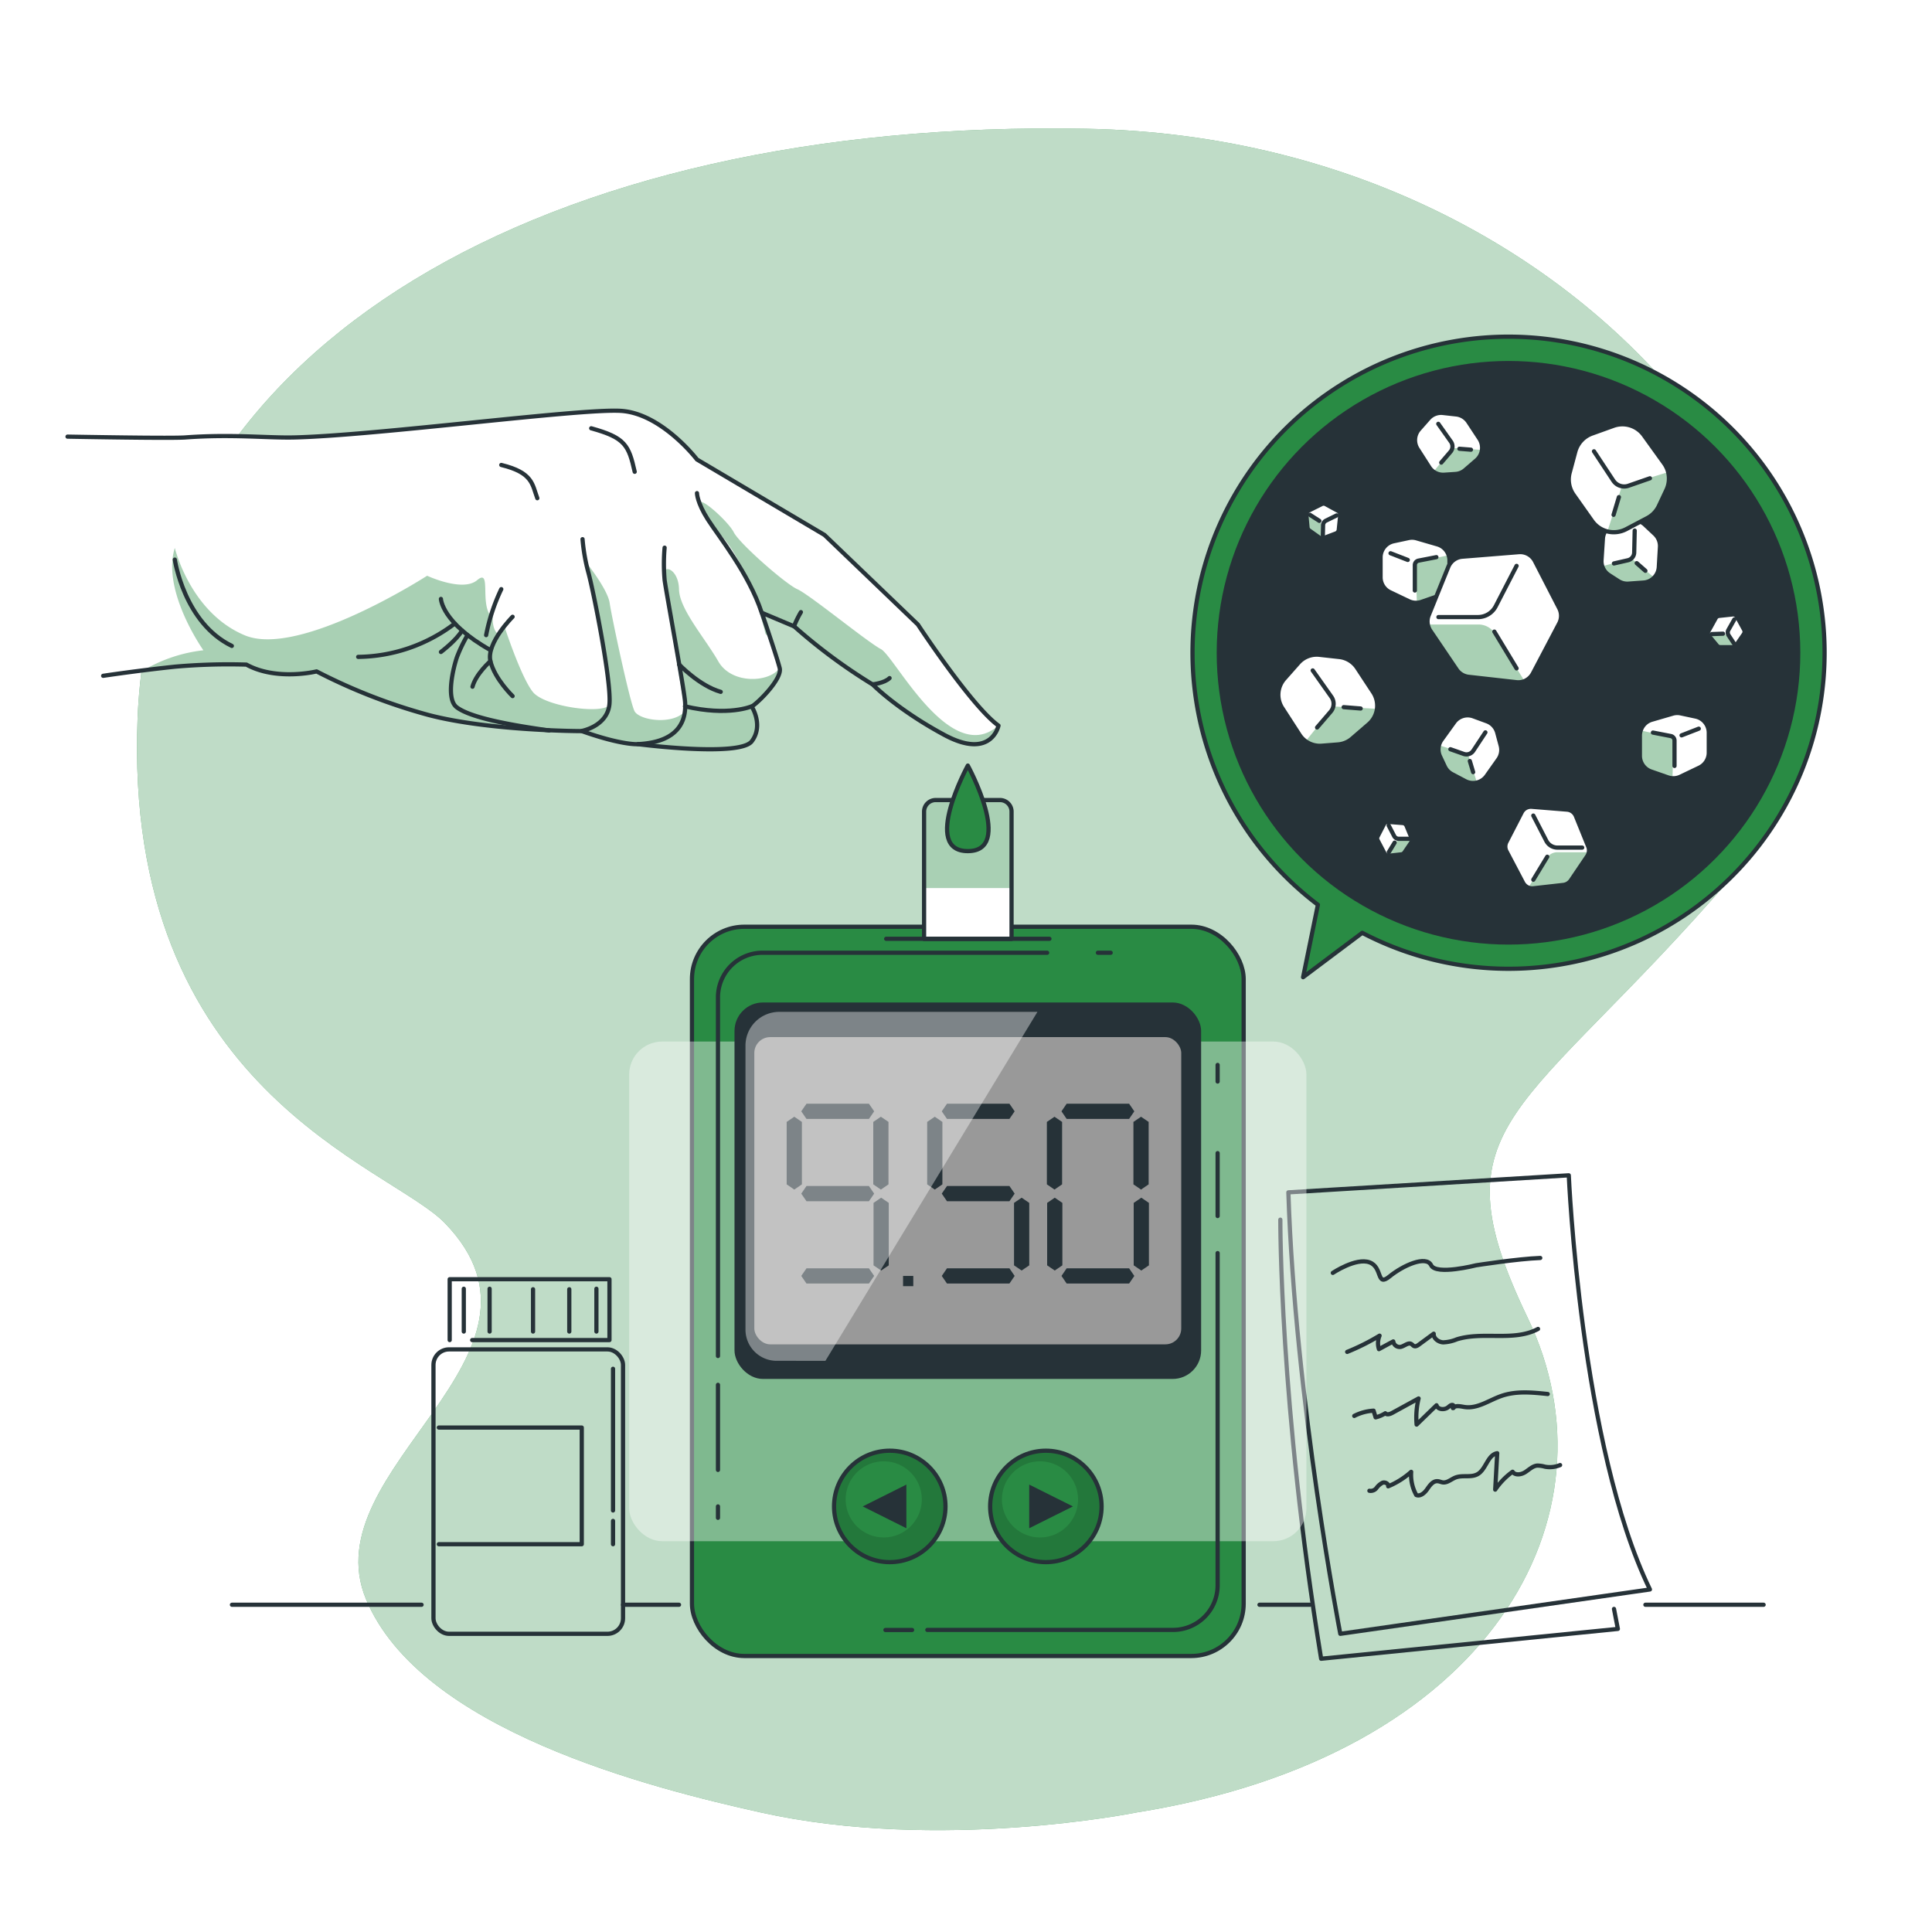 <svg class="animated" id="freepik_stories-diabetes" xmlns="http://www.w3.org/2000/svg" xmlns:xlink="http://www.w3.org/1999/xlink" viewBox="0 0 500 500" version="1.1" xmlns:svgjs="http://svgjs.com/svgjs"><style>svg#freepik_stories-diabetes:not(.animated) .animable {opacity: 0;}svg#freepik_stories-diabetes.animated #freepik--background-simple--inject-113 {animation: 6s Infinite  linear spin;animation-delay: 0s;}svg#freepik_stories-diabetes.animated #freepik--Bubble--inject-113 {animation: 6s Infinite  linear heartbeat;animation-delay: 0s;}svg#freepik_stories-diabetes.animated #freepik--Device--inject-113 {animation: 1.5s Infinite  linear floating;animation-delay: 0s;}svg#freepik_stories-diabetes.animated #freepik--Blood--inject-113 {animation: 1.5s Infinite  linear floating;animation-delay: 0s;}svg#freepik_stories-diabetes.animated #freepik--Hand--inject-113 {animation: 1.5s Infinite  linear floating;animation-delay: 0s;}         @keyframes spin {             from {                 transform: rotate(0);               }               to {                 transform: rotate(360deg);               }         }                 @keyframes heartbeat {                0% {                    transform: scale(1);                }                10% {                    transform: scale(1.1);                }                30% {                    transform: scale(1);                }                40% {                    transform: scale(1);                }                50% {                    transform: scale(1.1);                }                60% {                    transform: scale(1);                }                100% {                    transform: scale(1);                }            }                    @keyframes floating {                0% {                    opacity: 1;                    transform: translateY(0px);                }                50% {                    transform: translateY(-10px);                }                100% {                    opacity: 1;                    transform: translateY(0px);                }            }        </style><g id="freepik--background-simple--inject-113" class="animable" style="transform-origin: 250.468px 253.441px;"><path d="M294.16,469.06s-50.94,10.32-97.3,0c-28.33-6.31-88.06-21.28-102.15-55.22s53.76-62.89,20.42-97.31c-14.38-14.85-83.4-34.44-79.52-130.77S140.62,30.7,281.16,33.32,502.81,163.73,448.45,226.66,370.7,289.78,395.34,341,385.77,454.39,294.16,469.06Z" style="fill: #298B44; transform-origin: 250.468px 253.441px;" id="el8bnkc4o2k1d" class="animable"></path><g id="el26tk5w406mf"><path d="M294.16,469.06s-50.94,10.32-97.3,0c-28.33-6.31-88.06-21.28-102.15-55.22s53.76-62.89,20.42-97.31c-14.38-14.85-83.4-34.44-79.52-130.77S140.62,30.7,281.16,33.32,502.81,163.73,448.45,226.66,370.7,289.78,395.34,341,385.77,454.39,294.16,469.06Z" style="fill: rgb(255, 255, 255); opacity: 0.7; transform-origin: 250.468px 253.441px;" class="animable" id="elctoak3n0dk"></path></g></g><g id="freepik--Graphics--inject-113" class="animable" style="transform-origin: 258.225px 366.725px;"><path d="M333.43,308.58,406,304.17s3,70.09,21,107.18l-80.13,11.48S335.15,362.56,333.43,308.58Z" style="fill: none; stroke: rgb(38, 50, 56); stroke-linecap: round; stroke-linejoin: round; stroke-width: 1.09px; transform-origin: 380.215px 363.5px;" id="el870ondiqklp" class="animable"></path><path d="M331.35,315.65s-.22,47.58,10.56,113.63l76.79-7.72-1-5.17" style="fill: none; stroke: rgb(38, 50, 56); stroke-linecap: round; stroke-linejoin: round; stroke-width: 1.09px; transform-origin: 375.025px 372.465px;" id="elwl85aw5ylqk" class="animable"></path><path d="M344.93,329.42s6-4,9.49-2.73,1.73,6.48,5.18,3.66,9.49-5.56,10.78-2.9,11.65,0,11.65,0,10.75-1.68,16.59-1.89" style="fill: none; stroke: rgb(38, 50, 56); stroke-linecap: round; stroke-linejoin: round; stroke-width: 1.09px; transform-origin: 371.775px 328.368px;" id="eljldij9c9juh" class="animable"></path><path d="M348.65,349.87a58.05,58.05,0,0,0,8.38-4.2,5,5,0,0,0-.16,3.49c1.23-.67,2.46-1.34,3.7-2a1.68,1.68,0,0,0,1.89,1.42c1-.19,2-1.26,2.81-.74.25.15.42.41.68.52.43.18.9-.11,1.27-.39l3.82-2.81c-.08,1.22,1.21,2.16,2.43,2.24a10.15,10.15,0,0,0,3.57-.79c6.82-2.11,14.75.67,21-2.68" style="fill: none; stroke: rgb(38, 50, 56); stroke-linecap: round; stroke-linejoin: round; stroke-width: 1.09px; transform-origin: 373.345px 346.9px;" id="elc1mh332z30m" class="animable"></path><path d="M350.48,366.44a12.5,12.5,0,0,1,5-1.36c.17.57.35,1.15.53,1.73a8.23,8.23,0,0,0,2.5-1.06c.45.5,1.27.2,1.85-.12l6.77-3.71a20.77,20.77,0,0,0-.51,6.76l5.15-5c.33,1.16,2.07,1.27,3,.52.34-.27.69-.64,1.12-.6s.53.88.1.81c.72-.81,2-.43,3.08-.27,3.33.49,6.35-1.8,9.54-2.89,3.79-1.31,7.94-.9,11.94-.48" style="fill: none; stroke: rgb(38, 50, 56); stroke-linecap: round; stroke-linejoin: round; stroke-width: 1.09px; transform-origin: 375.515px 364.521px;" id="elk59be861byk" class="animable"></path><path d="M354.4,385.81a1.87,1.87,0,0,0,1.84-.73,4.4,4.4,0,0,1,1.57-1.35c.66-.23,1.59.25,1.45.93a21,21,0,0,0,5.95-3.75,10.76,10.76,0,0,0,1.32,6c1.08.44,2.17-.57,2.83-1.52s1.46-2.11,2.62-2.06c.49,0,.95.26,1.45.32,1.18.12,2.17-.86,3.28-1.28,1.81-.69,4,.1,5.69-.86,2.22-1.25,2.57-5,5.08-5.42-.17,3.14-.35,6.28-.52,9.42a18.47,18.47,0,0,1,4.5-4.62c.66,1,2.23.76,3.25.11s1.93-1.6,3.12-1.71a7.63,7.63,0,0,1,2,.29,6.84,6.84,0,0,0,3.92-.42" style="fill: none; stroke: rgb(38, 50, 56); stroke-linecap: round; stroke-linejoin: round; stroke-width: 1.09px; transform-origin: 379.075px 381.553px;" id="el3be9vvyv3y7" class="animable"></path><rect x="112.18" y="349.22" width="49.06" height="73.61" rx="4.03" style="fill: none; stroke: rgb(38, 50, 56); stroke-linecap: round; stroke-linejoin: round; stroke-width: 1.09px; transform-origin: 136.71px 386.025px;" id="elbc60dw2gmlh" class="animable"></rect><polyline points="116.38 346.81 116.38 331.06 157.73 331.06 157.73 346.81 122.2 346.81" style="fill: none; stroke: rgb(38, 50, 56); stroke-linecap: round; stroke-linejoin: round; stroke-width: 1.09px; transform-origin: 137.055px 338.935px;" id="el695ulyw77xt" class="animable"></polyline><line x1="154.35" y1="333.53" x2="154.35" y2="344.6" style="fill: none; stroke: rgb(38, 50, 56); stroke-linecap: round; stroke-linejoin: round; stroke-width: 1.09px; transform-origin: 154.35px 339.065px;" id="el9xq9h2uaqb7" class="animable"></line><line x1="120.03" y1="333.53" x2="120.03" y2="344.6" style="fill: none; stroke: rgb(38, 50, 56); stroke-linecap: round; stroke-linejoin: round; stroke-width: 1.09px; transform-origin: 120.03px 339.065px;" id="el5rooo4jti6m" class="animable"></line><line x1="126.71" y1="333.53" x2="126.71" y2="344.6" style="fill: none; stroke: rgb(38, 50, 56); stroke-linecap: round; stroke-linejoin: round; stroke-width: 1.09px; transform-origin: 126.71px 339.065px;" id="elhg3sxo5hju" class="animable"></line><line x1="147.33" y1="333.66" x2="147.33" y2="344.6" style="fill: none; stroke: rgb(38, 50, 56); stroke-linecap: round; stroke-linejoin: round; stroke-width: 1.09px; transform-origin: 147.33px 339.13px;" id="el2pctk9qdia" class="animable"></line><line x1="137.95" y1="333.66" x2="137.95" y2="344.6" style="fill: none; stroke: rgb(38, 50, 56); stroke-linecap: round; stroke-linejoin: round; stroke-width: 1.09px; transform-origin: 137.95px 339.13px;" id="el2m11qr9dyq4" class="animable"></line><polyline points="113.57 369.45 150.56 369.45 150.56 399.64 113.57 399.64" style="fill: none; stroke: rgb(38, 50, 56); stroke-linecap: round; stroke-linejoin: round; stroke-width: 1.09px; transform-origin: 132.065px 384.545px;" id="ellztscyf9hpf" class="animable"></polyline><line x1="158.65" y1="354.24" x2="158.65" y2="390.91" style="fill: none; stroke: rgb(38, 50, 56); stroke-linecap: round; stroke-linejoin: round; stroke-width: 1.09px; transform-origin: 158.65px 372.575px;" id="elh928tcpyrm" class="animable"></line><line x1="158.65" y1="393.61" x2="158.65" y2="399.64" style="fill: none; stroke: rgb(38, 50, 56); stroke-linecap: round; stroke-linejoin: round; stroke-width: 1.09px; transform-origin: 158.65px 396.625px;" id="elmvajhf5evyi" class="animable"></line><line x1="60.03" y1="415.31" x2="109.1" y2="415.31" style="fill: none; stroke: rgb(38, 50, 56); stroke-linecap: round; stroke-linejoin: round; stroke-width: 1.09px; transform-origin: 84.565px 415.31px;" id="ellynerovjtmd" class="animable"></line><line x1="161.24" y1="415.31" x2="175.73" y2="415.31" style="fill: none; stroke: rgb(38, 50, 56); stroke-linecap: round; stroke-linejoin: round; stroke-width: 1.09px; transform-origin: 168.485px 415.31px;" id="elqjxzfkb06im" class="animable"></line><line x1="325.95" y1="415.31" x2="339.01" y2="415.31" style="fill: none; stroke: rgb(38, 50, 56); stroke-linecap: round; stroke-linejoin: round; stroke-width: 1.09px; transform-origin: 332.48px 415.31px;" id="elohbirfsfsph" class="animable"></line><line x1="425.83" y1="415.31" x2="456.42" y2="415.31" style="fill: none; stroke: rgb(38, 50, 56); stroke-linecap: round; stroke-linejoin: round; stroke-width: 1.09px; transform-origin: 441.125px 415.31px;" id="eljwwy9cy8lsd" class="animable"></line></g><g id="freepik--Bubble--inject-113" class="animable" style="transform-origin: 390.4px 168.94px;"><path d="M459.5,212.7a81.79,81.79,0,1,0-118.43,21.45l-3.83,18.75,15.31-11.48A81.76,81.76,0,0,0,459.5,212.7Z" style="fill: #298B44; stroke: rgb(38, 50, 56); stroke-linecap: round; stroke-linejoin: round; stroke-width: 1.09px; transform-origin: 390.413px 170.015px;" id="el9efyzlemy9" class="animable"></path><g id="elji34wy8m35"><circle cx="390.4" cy="168.94" r="75.52" style="fill: rgb(38, 50, 56); transform-origin: 390.4px 168.94px; transform: rotate(-45deg);" class="animable" id="elx07rlow319"></circle></g><path d="M389.92,220.39l4.25,8.09a2.8,2.8,0,0,0,1.36,1.23,2.67,2.67,0,0,0,1.32.18l7.74-.87a2.76,2.76,0,0,0,1.93-1.16l4.26-6.3a2.63,2.63,0,0,0,.4-1A2.57,2.57,0,0,0,411,219l-3.16-7.8a2.68,2.68,0,0,0-2.27-1.67l-9.16-.74a2.67,2.67,0,0,0-2.6,1.45l-3.94,7.64A2.66,2.66,0,0,0,389.92,220.39Z" style="fill: rgb(255, 255, 255); transform-origin: 400.404px 219.345px;" id="el0jwk959pr9sj" class="animable"></path><g style="clip-path: url(&quot;#freepik--clip-path--inject-113&quot;); transform-origin: 403.355px 225.234px;" id="el6yrgowama2b" class="animable"><g id="elpkgwzdyu93b"><path d="M395.53,229.71a2.67,2.67,0,0,0,1.32.18l7.74-.87a2.76,2.76,0,0,0,1.93-1.16l4.26-6.3a2.63,2.63,0,0,0,.4-1H403a3.12,3.12,0,0,0-2.66,1.48Z" style="fill: #298B44; opacity: 0.4; transform-origin: 403.355px 225.234px;" class="animable" id="eley2vaqceptv"></path></g></g><path d="M389.92,220.39l4.25,8.09a2.8,2.8,0,0,0,1.36,1.23,2.67,2.67,0,0,0,1.32.18l7.74-.87a2.76,2.76,0,0,0,1.93-1.16l4.26-6.3a2.63,2.63,0,0,0,.4-1A2.57,2.57,0,0,0,411,219l-3.16-7.8a2.68,2.68,0,0,0-2.27-1.67l-9.16-.74a2.67,2.67,0,0,0-2.6,1.45l-3.94,7.64A2.66,2.66,0,0,0,389.92,220.39Z" style="fill: none; stroke: rgb(38, 50, 56); stroke-linecap: round; stroke-linejoin: round; stroke-width: 1.09px; transform-origin: 400.404px 219.345px;" id="eluh8fxj4ipr" class="animable"></path><path d="M409.47,219.36h-6.39a3.24,3.24,0,0,1-2.89-1.75l-3.37-6.54" style="fill: none; stroke: rgb(38, 50, 56); stroke-linecap: round; stroke-linejoin: round; stroke-width: 1.09px; transform-origin: 403.145px 215.215px;" id="eljehps8im09o" class="animable"></path><line x1="400.43" y1="221.72" x2="396.82" y2="227.67" style="fill: none; stroke: rgb(38, 50, 56); stroke-linecap: round; stroke-linejoin: round; stroke-width: 1.09px; transform-origin: 398.625px 224.695px;" id="elr9ai3f1k3uj" class="animable"></line><path d="M444,160l-1.84,3.33a1.1,1.1,0,0,0-.12.75,1.16,1.16,0,0,0,.24.5l2.07,2.5a1.16,1.16,0,0,0,.85.41l3.16,0a1,1,0,0,0,.44-.09,1.07,1.07,0,0,0,.5-.39l2-2.89a1.12,1.12,0,0,0,.06-1.17l-1.84-3.36a1.11,1.11,0,0,0-1.09-.58l-3.56.38A1.13,1.13,0,0,0,444,160Z" style="fill: rgb(255, 255, 255); transform-origin: 446.758px 163.247px;" id="el6i7y8wi6ao" class="animable"></path><g style="clip-path: url(&quot;#freepik--clip-path-2--inject-113&quot;); transform-origin: 445.38px 165.765px;" id="elo4pgo0syko" class="animable"><g id="eltvrd4s90ei"><path d="M442,164.12a1.16,1.16,0,0,0,.24.5l2.07,2.5a1.16,1.16,0,0,0,.85.41l3.16,0a1,1,0,0,0,.44-.09l-1.87-2.86a1.32,1.32,0,0,0-1.12-.58Z" style="fill: #298B44; opacity: 0.4; transform-origin: 445.38px 165.765px;" class="animable" id="elnyq93xettc"></path></g></g><path d="M444,160l-1.84,3.33a1.1,1.1,0,0,0-.12.75,1.16,1.16,0,0,0,.24.5l2.07,2.5a1.16,1.16,0,0,0,.85.41l3.16,0a1,1,0,0,0,.44-.09,1.07,1.07,0,0,0,.5-.39l2-2.89a1.12,1.12,0,0,0,.06-1.17l-1.84-3.36a1.11,1.11,0,0,0-1.09-.58l-3.56.38A1.13,1.13,0,0,0,444,160Z" style="fill: none; stroke: rgb(38, 50, 56); stroke-linecap: round; stroke-linejoin: round; stroke-width: 1.09px; transform-origin: 446.758px 163.247px;" id="elk366gvunh9" class="animable"></path><path d="M448.8,166.61l-1.46-2.22a1.35,1.35,0,0,1,0-1.41l1.51-2.67" style="fill: none; stroke: rgb(38, 50, 56); stroke-linecap: round; stroke-linejoin: round; stroke-width: 1.09px; transform-origin: 447.996px 163.46px;" id="el51acorp1pul" class="animable"></path><line x1="445.91" y1="164" x2="443.01" y2="164.1" style="fill: none; stroke: rgb(38, 50, 56); stroke-linecap: round; stroke-linejoin: round; stroke-width: 1.09px; transform-origin: 444.46px 164.05px;" id="el4t7aabi8vnc" class="animable"></line><path d="M356.55,217.51l1.77,3.37a1.15,1.15,0,0,0,.57.52,1.27,1.27,0,0,0,.55.07l3.22-.36a1.12,1.12,0,0,0,.8-.49l1.78-2.62a1.28,1.28,0,0,0,.17-.42,1.14,1.14,0,0,0-.06-.63L364,213.7a1.13,1.13,0,0,0-.94-.7l-3.82-.3a1.1,1.1,0,0,0-1.08.6l-1.64,3.18A1.1,1.1,0,0,0,356.55,217.51Z" style="fill: rgb(255, 255, 255); transform-origin: 360.918px 217.086px;" id="el1gvbov979rh" class="animable"></path><g style="clip-path: url(&quot;#freepik--clip-path-3--inject-113&quot;); transform-origin: 362.15px 219.528px;" id="elzdwta0g7urf" class="animable"><g id="el2fdspf0pod7"><path d="M358.89,221.4a1.27,1.27,0,0,0,.55.07l3.22-.36a1.12,1.12,0,0,0,.8-.49l1.78-2.62a1.28,1.28,0,0,0,.17-.42H362a1.32,1.32,0,0,0-1.11.62Z" style="fill: #298B44; opacity: 0.4; transform-origin: 362.15px 219.528px;" class="animable" id="ele0rp5w0kb8n"></path></g></g><path d="M356.55,217.51l1.77,3.37a1.15,1.15,0,0,0,.57.52,1.27,1.27,0,0,0,.55.07l3.22-.36a1.12,1.12,0,0,0,.8-.49l1.78-2.62a1.28,1.28,0,0,0,.17-.42,1.14,1.14,0,0,0-.06-.63L364,213.7a1.13,1.13,0,0,0-.94-.7l-3.82-.3a1.1,1.1,0,0,0-1.08.6l-1.64,3.18A1.1,1.1,0,0,0,356.55,217.51Z" style="fill: none; stroke: rgb(38, 50, 56); stroke-linecap: round; stroke-linejoin: round; stroke-width: 1.09px; transform-origin: 360.918px 217.086px;" id="elnkla2j1tgd" class="animable"></path><path d="M364.69,217.08H362a1.34,1.34,0,0,1-1.2-.73l-1.41-2.72" style="fill: none; stroke: rgb(38, 50, 56); stroke-linecap: round; stroke-linejoin: round; stroke-width: 1.09px; transform-origin: 362.04px 215.355px;" id="el8xntaekidy" class="animable"></path><line x1="360.93" y1="218.07" x2="359.42" y2="220.55" style="fill: none; stroke: rgb(38, 50, 56); stroke-linecap: round; stroke-linejoin: round; stroke-width: 1.09px; transform-origin: 360.175px 219.31px;" id="elg38cgnt6ejh" class="animable"></line><path d="M342.1,130.43l-3.4,1.7a1.15,1.15,0,0,0-.53.56,1.21,1.21,0,0,0-.09.54l.3,3.24a1.14,1.14,0,0,0,.46.81l2.58,1.83a1.12,1.12,0,0,0,.42.18,1.06,1.06,0,0,0,.63,0l3.28-1.24a1.13,1.13,0,0,0,.72-.93l.39-3.81a1.11,1.11,0,0,0-.58-1.1l-3.14-1.71A1.15,1.15,0,0,0,342.1,130.43Z" style="fill: rgb(255, 255, 255); transform-origin: 342.472px 134.838px;" id="el0wr0bx18vs7" class="animable"></path><g style="clip-path: url(&quot;#freepik--clip-path-4--inject-113&quot;); transform-origin: 339.994px 135.99px;" id="el1fgw4rx6kx4" class="animable"><g id="elpihk4h5nlj"><path d="M338.17,132.69a1.21,1.21,0,0,0-.09.54l.3,3.24a1.14,1.14,0,0,0,.46.81l2.58,1.83a1.12,1.12,0,0,0,.42.18l.07-3.42a1.3,1.3,0,0,0-.59-1.12Z" style="fill: #298B44; opacity: 0.4; transform-origin: 339.994px 135.99px;" class="animable" id="els8i2umv3xfe"></path></g></g><path d="M342.1,130.43l-3.4,1.7a1.15,1.15,0,0,0-.53.56,1.21,1.21,0,0,0-.09.54l.3,3.24a1.14,1.14,0,0,0,.46.81l2.58,1.83a1.12,1.12,0,0,0,.42.18,1.06,1.06,0,0,0,.63,0l3.28-1.24a1.13,1.13,0,0,0,.72-.93l.39-3.81a1.11,1.11,0,0,0-.58-1.1l-3.14-1.71A1.15,1.15,0,0,0,342.1,130.43Z" style="fill: none; stroke: rgb(38, 50, 56); stroke-linecap: round; stroke-linejoin: round; stroke-width: 1.09px; transform-origin: 342.472px 134.838px;" id="el2ghx3g61pqf" class="animable"></path><path d="M342.35,138.58l.06-2.66a1.34,1.34,0,0,1,.76-1.18l2.75-1.35" style="fill: none; stroke: rgb(38, 50, 56); stroke-linecap: round; stroke-linejoin: round; stroke-width: 1.09px; transform-origin: 344.135px 135.985px;" id="elylbjzglohyn" class="animable"></path><line x1="341.45" y1="134.8" x2="339.01" y2="133.24" style="fill: none; stroke: rgb(38, 50, 56); stroke-linecap: round; stroke-linejoin: round; stroke-width: 1.09px; transform-origin: 340.23px 134.02px;" id="elq75237qpc7q" class="animable"></line><path d="M442.23,189.63v5.16a4.28,4.28,0,0,1-2.44,3.87L434.9,201a4.25,4.25,0,0,1-2.07.41,4.4,4.4,0,0,1-1.18-.23l-4.36-1.52a4.29,4.29,0,0,1-2.89-4.05v-5.24a4.15,4.15,0,0,1,.22-1.32,4.22,4.22,0,0,1,2.88-2.79l5.36-1.56a4.2,4.2,0,0,1,2.08-.09l3.89.83A4.29,4.29,0,0,1,442.23,189.63Z" style="fill: rgb(255, 255, 255); transform-origin: 433.315px 192.968px;" id="elaa0o9sm3qx9" class="animable"></path><g style="clip-path: url(&quot;#freepik--clip-path-5--inject-113&quot;); transform-origin: 428.73px 195.22px;" id="elubiax1647z" class="animable"><g id="el2vp73882uei"><path d="M433.06,190.91s-.07,6-.23,10.49a4.4,4.4,0,0,1-1.18-.23l-4.36-1.52a4.29,4.29,0,0,1-2.89-4.05v-5.24a4.15,4.15,0,0,1,.22-1.32Z" style="fill: #298B44; opacity: 0.4; transform-origin: 428.73px 195.22px;" class="animable" id="el9kji7ovsuil"></path></g></g><path d="M442.23,189.63v5.16a4.28,4.28,0,0,1-2.44,3.87L434.9,201a4.25,4.25,0,0,1-2.07.41,4.4,4.4,0,0,1-1.18-.23l-4.36-1.52a4.29,4.29,0,0,1-2.89-4.05v-5.24a4.15,4.15,0,0,1,.22-1.32,4.22,4.22,0,0,1,2.88-2.79l5.36-1.56a4.2,4.2,0,0,1,2.08-.09l3.89.83A4.29,4.29,0,0,1,442.23,189.63Z" style="fill: none; stroke: rgb(38, 50, 56); stroke-linecap: round; stroke-linejoin: round; stroke-width: 1.09px; transform-origin: 433.315px 192.968px;" id="el7ooi81x20sv" class="animable"></path><path d="M427.78,189.59l4.58.89a1.19,1.19,0,0,1,1,1.17v6.57" style="fill: none; stroke: rgb(38, 50, 56); stroke-linecap: round; stroke-linejoin: round; stroke-width: 1.09px; transform-origin: 430.57px 193.905px;" id="elc3jxyay4gol" class="animable"></path><line x1="439.64" y1="188.58" x2="435.19" y2="190.31" style="fill: none; stroke: rgb(38, 50, 56); stroke-linecap: round; stroke-linejoin: round; stroke-width: 1.09px; transform-origin: 437.415px 189.445px;" id="el4j4mp7gu7wj" class="animable"></line><path d="M357.29,144.23v5.16a4.26,4.26,0,0,0,2.44,3.87l4.88,2.33a4.31,4.31,0,0,0,2.08.41,4,4,0,0,0,1.17-.23l4.37-1.52a4.29,4.29,0,0,0,2.89-4.05V145a4.15,4.15,0,0,0-.22-1.32,4.26,4.26,0,0,0-2.88-2.79l-5.37-1.56a4.19,4.19,0,0,0-2.08-.09l-3.88.83A4.28,4.28,0,0,0,357.29,144.23Z" style="fill: rgb(255, 255, 255); transform-origin: 366.205px 147.578px;" id="elo4akkz6kq6d" class="animable"></path><g style="clip-path: url(&quot;#freepik--clip-path-6--inject-113&quot;); transform-origin: 370.79px 149.84px;" id="elametby6si06" class="animable"><g id="elc071al1o9i6"><path d="M366.46,145.51s.06,6,.23,10.49a4,4,0,0,0,1.17-.23l4.37-1.52a4.29,4.29,0,0,0,2.89-4.05V145a4.15,4.15,0,0,0-.22-1.32Z" style="fill: #298B44; opacity: 0.4; transform-origin: 370.79px 149.84px;" class="animable" id="elsbzoek2c7aj"></path></g></g><path d="M357.29,144.23v5.16a4.26,4.26,0,0,0,2.44,3.87l4.88,2.33a4.31,4.31,0,0,0,2.08.41,4,4,0,0,0,1.17-.23l4.37-1.52a4.29,4.29,0,0,0,2.89-4.05V145a4.15,4.15,0,0,0-.22-1.32,4.26,4.26,0,0,0-2.88-2.79l-5.37-1.56a4.19,4.19,0,0,0-2.08-.09l-3.88.83A4.28,4.28,0,0,0,357.29,144.23Z" style="fill: none; stroke: rgb(38, 50, 56); stroke-linecap: round; stroke-linejoin: round; stroke-width: 1.09px; transform-origin: 366.205px 147.578px;" id="el8kizer50a75" class="animable"></path><path d="M371.73,144.19l-4.57.89a1.19,1.19,0,0,0-1,1.17v6.57" style="fill: none; stroke: rgb(38, 50, 56); stroke-linecap: round; stroke-linejoin: round; stroke-width: 1.09px; transform-origin: 368.945px 148.505px;" id="elb7ju40t37cp" class="animable"></path><line x1="359.87" y1="143.18" x2="364.33" y2="144.91" style="fill: none; stroke: rgb(38, 50, 56); stroke-linecap: round; stroke-linejoin: round; stroke-width: 1.09px; transform-origin: 362.1px 144.045px;" id="el8npy42169nq" class="animable"></line><path d="M387.72,196.59l-3,4.24a4.3,4.3,0,0,1-5.51,1.32l-3.43-1.81a4.27,4.27,0,0,1-1.89-2l-1.21-2.58a4.28,4.28,0,0,1-.27-2.88,4.4,4.4,0,0,1,.67-1.44l3.25-4.51a4.29,4.29,0,0,1,5-1.53l3.48,1.28a4.3,4.3,0,0,1,2.67,2.91l.91,3.39A4.29,4.29,0,0,1,387.72,196.59Z" style="fill: rgb(255, 255, 255); transform-origin: 380.404px 193.886px;" id="elbx3kuuxz57s" class="animable"></path><g style="clip-path: url(&quot;#freepik--clip-path-7--inject-113&quot;); transform-origin: 377.273px 197.762px;" id="el8d5797bm55x" class="animable"><g id="elqtmuuxm067"><path d="M382.24,202.52a4.24,4.24,0,0,1-3-.37l-3.43-1.81a4.27,4.27,0,0,1-1.89-2l-1.21-2.58a4.28,4.28,0,0,1-.27-2.88l7.48,2.34Z" style="fill: #298B44; opacity: 0.4; transform-origin: 377.273px 197.762px;" class="animable" id="el6kuo52xv8i"></path></g></g><path d="M387.72,196.59l-3,4.24a4.3,4.3,0,0,1-5.51,1.32l-3.43-1.81a4.27,4.27,0,0,1-1.89-2l-1.21-2.58a4.28,4.28,0,0,1-.27-2.88,4.4,4.4,0,0,1,.67-1.44l3.25-4.51a4.29,4.29,0,0,1,5-1.53l3.48,1.28a4.3,4.3,0,0,1,2.67,2.91l.91,3.39A4.29,4.29,0,0,1,387.72,196.59Z" style="fill: none; stroke: rgb(38, 50, 56); stroke-linecap: round; stroke-linejoin: round; stroke-width: 1.09px; transform-origin: 380.404px 193.886px;" id="ela9p4k358ced" class="animable"></path><path d="M375.36,193.9l3.47,1.22a2.11,2.11,0,0,0,2.46-.84l3.13-4.74" style="fill: none; stroke: rgb(38, 50, 56); stroke-linecap: round; stroke-linejoin: round; stroke-width: 1.09px; transform-origin: 379.89px 192.389px;" id="el91fj1alk8mh" class="animable"></path><line x1="380.39" y1="196.95" x2="381.25" y2="199.83" style="fill: none; stroke: rgb(38, 50, 56); stroke-linecap: round; stroke-linejoin: round; stroke-width: 1.09px; transform-origin: 380.82px 198.39px;" id="elhqjd9g4vx75" class="animable"></line><path d="M380,109.18l2.86,4.34a4.28,4.28,0,0,1,.67,2.92,4.22,4.22,0,0,1-1.45,2.69l-2.94,2.54a4.22,4.22,0,0,1-2.53,1l-2.84.19a4.24,4.24,0,0,1-3.87-1.94l-3-4.68a4.27,4.27,0,0,1,.39-5.17l2.45-2.78a4.31,4.31,0,0,1,3.69-1.42l3.49.39A4.29,4.29,0,0,1,380,109.18Z" style="fill: rgb(255, 255, 255); transform-origin: 374.888px 114.858px;" id="elc3va7by8ac8" class="animable"></path><g style="clip-path: url(&quot;#freepik--clip-path-8--inject-113&quot;); transform-origin: 377.28px 119.41px;" id="el32hncs7dz2v" class="animable"><g id="elo378slg0bki"><path d="M383.55,116.44a4.22,4.22,0,0,1-1.45,2.69l-2.94,2.54a4.22,4.22,0,0,1-2.53,1l-2.84.19a4.26,4.26,0,0,1-2.78-.79l4.9-6.12Z" style="fill: #298B44; opacity: 0.4; transform-origin: 377.28px 119.41px;" class="animable" id="elb4ty8m0q6ri"></path></g></g><path d="M380,109.18l2.86,4.34a4.28,4.28,0,0,1,.67,2.92,4.22,4.22,0,0,1-1.45,2.69l-2.94,2.54a4.22,4.22,0,0,1-2.53,1l-2.84.19a4.24,4.24,0,0,1-3.87-1.94l-3-4.68a4.27,4.27,0,0,1,.39-5.17l2.45-2.78a4.31,4.31,0,0,1,3.69-1.42l3.49.39A4.29,4.29,0,0,1,380,109.18Z" style="fill: none; stroke: rgb(38, 50, 56); stroke-linecap: round; stroke-linejoin: round; stroke-width: 1.09px; transform-origin: 374.888px 114.858px;" id="elyqjvmi67mq" class="animable"></path><path d="M373,119.71l2.39-2.79a2.12,2.12,0,0,0,.12-2.6l-3.28-4.63" style="fill: none; stroke: rgb(38, 50, 56); stroke-linecap: round; stroke-linejoin: round; stroke-width: 1.09px; transform-origin: 374.064px 114.7px;" id="el71f7x65ytmn" class="animable"></path><line x1="377.69" y1="116.14" x2="380.68" y2="116.38" style="fill: none; stroke: rgb(38, 50, 56); stroke-linecap: round; stroke-linejoin: round; stroke-width: 1.09px; transform-origin: 379.185px 116.26px;" id="elf24mkwl2cr5" class="animable"></line><path d="M429.6,141.55l-.3,5.18a4.24,4.24,0,0,1-1.2,2.75,4.2,4.2,0,0,1-2.77,1.29l-3.87.28a4.26,4.26,0,0,1-2.65-.68l-2.39-1.54a4.31,4.31,0,0,1-1.76-2.3,4.19,4.19,0,0,1-.19-1.58l.36-5.55a4.29,4.29,0,0,1,3.4-3.92l3.63-.76a4.3,4.3,0,0,1,3.81,1.05l2.56,2.4A4.28,4.28,0,0,1,429.6,141.55Z" style="fill: rgb(255, 255, 255); transform-origin: 422.033px 142.844px;" id="eltgwvo993ai" class="animable"></path><g style="clip-path: url(&quot;#freepik--clip-path-9--inject-113&quot;); transform-origin: 421.38px 147.796px;" id="el7184njlkois" class="animable"><g id="el0vu2w8f9wktn"><path d="M428.1,149.48a4.2,4.2,0,0,1-2.77,1.29l-3.87.28a4.26,4.26,0,0,1-2.65-.68l-2.39-1.54a4.31,4.31,0,0,1-1.76-2.3l7.58-2Z" style="fill: #298B44; opacity: 0.4; transform-origin: 421.38px 147.796px;" class="animable" id="elphm92onrsqk"></path></g></g><path d="M429.6,141.55l-.3,5.18a4.24,4.24,0,0,1-1.2,2.75,4.2,4.2,0,0,1-2.77,1.29l-3.87.28a4.26,4.26,0,0,1-2.65-.68l-2.39-1.54a4.31,4.31,0,0,1-1.76-2.3,4.19,4.19,0,0,1-.19-1.58l.36-5.55a4.29,4.29,0,0,1,3.4-3.92l3.63-.76a4.3,4.3,0,0,1,3.81,1.05l2.56,2.4A4.28,4.28,0,0,1,429.6,141.55Z" style="fill: none; stroke: rgb(38, 50, 56); stroke-linecap: round; stroke-linejoin: round; stroke-width: 1.09px; transform-origin: 422.033px 142.844px;" id="el5lfynb6hoqu" class="animable"></path><path d="M417.69,145.82l3.59-.82a2.1,2.1,0,0,0,1.65-2l.13-5.68" style="fill: none; stroke: rgb(38, 50, 56); stroke-linecap: round; stroke-linejoin: round; stroke-width: 1.09px; transform-origin: 420.375px 141.57px;" id="el7vm9lcr8gn4" class="animable"></path><line x1="423.58" y1="145.74" x2="425.83" y2="147.72" style="fill: none; stroke: rgb(38, 50, 56); stroke-linecap: round; stroke-linejoin: round; stroke-width: 1.09px; transform-origin: 424.705px 146.73px;" id="elasfn1txf9ao" class="animable"></line><path d="M351.17,172.77l4.2,6.38a6.32,6.32,0,0,1-1.14,8.26l-4.32,3.73a6.3,6.3,0,0,1-3.73,1.53L342,193a6.27,6.27,0,0,1-5.7-2.87l-4.44-6.87a6.3,6.3,0,0,1,.56-7.62l3.61-4.08a6.32,6.32,0,0,1,5.43-2.1l5.13.57A6.34,6.34,0,0,1,351.17,172.77Z" style="fill: rgb(255, 255, 255); transform-origin: 343.625px 181.218px;" id="el8kk5vy94oqi" class="animable"></path><g style="clip-path: url(&quot;#freepik--clip-path-10--inject-113&quot;); transform-origin: 347.135px 187.921px;" id="ele3ufjpquki" class="animable"><g id="elt9t0vv6u7ce"><path d="M356.36,183.45a6.2,6.2,0,0,1-2.13,4l-4.32,3.73a6.3,6.3,0,0,1-3.73,1.53L342,193a6.4,6.4,0,0,1-4.09-1.17l7.21-9Z" style="fill: #298B44; opacity: 0.4; transform-origin: 347.135px 187.921px;" class="animable" id="el1c2g933xw01"></path></g></g><path d="M351.17,172.77l4.2,6.38a6.32,6.32,0,0,1-1.14,8.26l-4.32,3.73a6.3,6.3,0,0,1-3.73,1.53L342,193a6.27,6.27,0,0,1-5.7-2.87l-4.44-6.87a6.3,6.3,0,0,1,.56-7.62l3.61-4.08a6.32,6.32,0,0,1,5.43-2.1l5.13.57A6.34,6.34,0,0,1,351.17,172.77Z" style="fill: none; stroke: rgb(38, 50, 56); stroke-linecap: round; stroke-linejoin: round; stroke-width: 1.09px; transform-origin: 343.625px 181.218px;" id="eloyf91zoxzl9" class="animable"></path><path d="M340.86,188.27l3.53-4.11a3.11,3.11,0,0,0,.17-3.82l-4.83-6.83" style="fill: none; stroke: rgb(38, 50, 56); stroke-linecap: round; stroke-linejoin: round; stroke-width: 1.09px; transform-origin: 342.432px 180.89px;" id="elp6n3femxra" class="animable"></path><line x1="347.74" y1="183.01" x2="352.14" y2="183.36" style="fill: none; stroke: rgb(38, 50, 56); stroke-linecap: round; stroke-linejoin: round; stroke-width: 1.09px; transform-origin: 349.94px 183.185px;" id="eltnsdz9sxkgr" class="animable"></line><path d="M407.26,128.07l4.79,6.77a6.86,6.86,0,0,0,8.8,2.11l5.49-2.89a6.85,6.85,0,0,0,3-3.17l1.93-4.11a6.92,6.92,0,0,0,.44-4.6,6.65,6.65,0,0,0-1.08-2.3l-5.19-7.21a6.83,6.83,0,0,0-7.93-2.44l-5.56,2a6.88,6.88,0,0,0-4.26,4.66l-1.45,5.41A6.86,6.86,0,0,0,407.26,128.07Z" style="fill: rgb(255, 255, 255); transform-origin: 418.957px 123.773px;" id="eld2uaoufvqr5" class="animable"></path><g style="clip-path: url(&quot;#freepik--clip-path-11--inject-113&quot;); transform-origin: 423.953px 129.964px;" id="elm1cuac53scb" class="animable"><g id="elm2vqkn6zgxr"><path d="M416,137.54a6.74,6.74,0,0,0,4.84-.59l5.49-2.89a6.85,6.85,0,0,0,3-3.17l1.93-4.11a6.92,6.92,0,0,0,.44-4.6l-12,3.73Z" style="fill: #298B44; opacity: 0.4; transform-origin: 423.953px 129.964px;" class="animable" id="elfi5gmpc5lqb"></path></g></g><path d="M407.26,128.07l4.79,6.77a6.86,6.86,0,0,0,8.8,2.11l5.49-2.89a6.85,6.85,0,0,0,3-3.17l1.93-4.11a6.92,6.92,0,0,0,.44-4.6,6.65,6.65,0,0,0-1.08-2.3l-5.19-7.21a6.83,6.83,0,0,0-7.93-2.44l-5.56,2a6.88,6.88,0,0,0-4.26,4.66l-1.45,5.41A6.86,6.86,0,0,0,407.26,128.07Z" style="fill: none; stroke: rgb(38, 50, 56); stroke-linecap: round; stroke-linejoin: round; stroke-width: 1.09px; transform-origin: 418.957px 123.773px;" id="ellwg3tdwis1" class="animable"></path><path d="M427,123.78l-5.55,1.93a3.38,3.38,0,0,1-3.93-1.33l-5-7.58" style="fill: none; stroke: rgb(38, 50, 56); stroke-linecap: round; stroke-linejoin: round; stroke-width: 1.09px; transform-origin: 419.76px 121.349px;" id="elfkwgd806vnu" class="animable"></path><line x1="418.97" y1="128.65" x2="417.59" y2="133.24" style="fill: none; stroke: rgb(38, 50, 56); stroke-linecap: round; stroke-linejoin: round; stroke-width: 1.09px; transform-origin: 418.28px 130.945px;" id="ell3rzgrnxse" class="animable"></line><path d="M403.52,161.34l-6.8,12.93a4.4,4.4,0,0,1-2.18,2,4.25,4.25,0,0,1-2.1.28l-12.38-1.39a4.31,4.31,0,0,1-3.07-1.86l-6.81-10.06a4.32,4.32,0,0,1-.65-1.59,4.18,4.18,0,0,1,.23-2.44l5.05-12.47a4.28,4.28,0,0,1,3.63-2.67l14.64-1.18a4.3,4.3,0,0,1,4.16,2.31l6.29,12.22A4.27,4.27,0,0,1,403.52,161.34Z" style="fill: rgb(255, 255, 255); transform-origin: 386.723px 159.728px;" id="el106folu5m6q" class="animable"></path><g style="clip-path: url(&quot;#freepik--clip-path-12--inject-113&quot;); transform-origin: 382.035px 169.085px;" id="elwlpnqpuw3yi" class="animable"><g id="ello4yug956ic"><path d="M394.54,176.24a4.25,4.25,0,0,1-2.1.28l-12.38-1.39a4.31,4.31,0,0,1-3.07-1.86l-6.81-10.06a4.32,4.32,0,0,1-.65-1.59h13.12A5,5,0,0,1,386.9,164Z" style="fill: #298B44; opacity: 0.4; transform-origin: 382.035px 169.085px;" class="animable" id="elb094uiorj2m"></path></g></g><path d="M403.52,161.34l-6.8,12.93a4.4,4.4,0,0,1-2.18,2,4.25,4.25,0,0,1-2.1.28l-12.38-1.39a4.31,4.31,0,0,1-3.07-1.86l-6.81-10.06a4.32,4.32,0,0,1-.65-1.59,4.18,4.18,0,0,1,.23-2.44l5.05-12.47a4.28,4.28,0,0,1,3.63-2.67l14.64-1.18a4.3,4.3,0,0,1,4.16,2.31l6.29,12.22A4.27,4.27,0,0,1,403.52,161.34Z" style="fill: none; stroke: rgb(38, 50, 56); stroke-linecap: round; stroke-linejoin: round; stroke-width: 1.09px; transform-origin: 386.723px 159.728px;" id="elnjfl35ja7y7" class="animable"></path><path d="M372.27,159.7h10.22a5.18,5.18,0,0,0,4.61-2.81l5.39-10.44" style="fill: none; stroke: rgb(38, 50, 56); stroke-linecap: round; stroke-linejoin: round; stroke-width: 1.09px; transform-origin: 382.38px 153.075px;" id="el7algutbuhc" class="animable"></path><line x1="386.73" y1="163.46" x2="392.49" y2="172.98" style="fill: none; stroke: rgb(38, 50, 56); stroke-linecap: round; stroke-linejoin: round; stroke-width: 1.09px; transform-origin: 389.61px 168.22px;" id="el51v76l0okiy" class="animable"></line></g><g id="freepik--Device--inject-113" class="animable" style="transform-origin: 250.47px 317.81px;"><rect x="179.08" y="239.84" width="142.78" height="188.73" rx="13.55" style="fill: #298B44; stroke: rgb(38, 50, 56); stroke-linecap: round; stroke-linejoin: round; stroke-width: 1.09px; transform-origin: 250.47px 334.205px;" id="elm4tkg31j01" class="animable"></rect><g id="elxcrto3c9hfs"><rect x="162.83" y="269.55" width="175.27" height="129.31" rx="8.55" style="fill: rgb(255, 255, 255); opacity: 0.4; transform-origin: 250.465px 334.205px; transform: rotate(90deg);" class="animable" id="elix30hmf252"></rect></g><path d="M315.12,324.3v86a11.54,11.54,0,0,1-11.52,11.52H240" style="fill: none; stroke: rgb(38, 50, 56); stroke-linecap: round; stroke-linejoin: round; stroke-width: 1.09px; transform-origin: 277.56px 373.06px;" id="elsec4x9trnx" class="animable"></path><line x1="284.13" y1="246.57" x2="287.44" y2="246.57" style="fill: none; stroke: rgb(38, 50, 56); stroke-linecap: round; stroke-linejoin: round; stroke-width: 1.09px; transform-origin: 285.785px 246.57px;" id="elkc1fl178vd" class="animable"></line><path d="M185.81,350.93V258.09a11.54,11.54,0,0,1,11.52-11.52H271" style="fill: none; stroke: rgb(38, 50, 56); stroke-linecap: round; stroke-linejoin: round; stroke-width: 1.09px; transform-origin: 228.405px 298.75px;" id="el14ahywabtpf" class="animable"></path><line x1="185.81" y1="380.41" x2="185.81" y2="358.39" style="fill: none; stroke: rgb(38, 50, 56); stroke-linecap: round; stroke-linejoin: round; stroke-width: 1.09px; transform-origin: 185.81px 369.4px;" id="elwkbyx4anxqi" class="animable"></line><line x1="185.81" y1="392.81" x2="185.81" y2="389.86" style="fill: none; stroke: rgb(38, 50, 56); stroke-linecap: round; stroke-linejoin: round; stroke-width: 1.09px; transform-origin: 185.81px 391.335px;" id="el1ynintc346r" class="animable"></line><line x1="236.05" y1="421.84" x2="229.15" y2="421.84" style="fill: none; stroke: rgb(38, 50, 56); stroke-linecap: round; stroke-linejoin: round; stroke-width: 1.09px; transform-origin: 232.6px 421.84px;" id="elobq8qe1f9aj" class="animable"></line><line x1="315.12" y1="298.43" x2="315.12" y2="314.71" style="fill: none; stroke: rgb(38, 50, 56); stroke-linecap: round; stroke-linejoin: round; stroke-width: 1.09px; transform-origin: 315.12px 306.57px;" id="elvj1odpibl9g" class="animable"></line><line x1="315.12" y1="275.6" x2="315.12" y2="279.9" style="fill: none; stroke: rgb(38, 50, 56); stroke-linecap: round; stroke-linejoin: round; stroke-width: 1.09px; transform-origin: 315.12px 277.75px;" id="elanmj5uf2pj" class="animable"></line><rect x="190.09" y="259.44" width="120.76" height="97.43" rx="7.37" style="fill: rgb(38, 50, 56); transform-origin: 250.47px 308.155px;" id="elvjxr3a8zz3a" class="animable"></rect><rect x="194.67" y="267.86" width="111.58" height="80.6" rx="4.65" style="fill: rgb(153, 153, 153); stroke: rgb(38, 50, 56); stroke-linecap: round; stroke-linejoin: round; stroke-width: 1.09px; transform-origin: 250.46px 308.16px;" id="el4oxafi36thj" class="animable"></rect><g id="ellpt52biangi"><circle cx="230.27" cy="389.86" r="14.42" style="fill: #298B44; transform-origin: 230.27px 389.86px; transform: rotate(-76.79deg);" class="animable" id="elgengpwonkqf"></circle></g><g style="clip-path: url(&quot;#freepik--clip-path-13--inject-113&quot;); transform-origin: 230.26px 389.87px;" id="elisl61bno96j" class="animable"><g id="elqxwqo3nxilo"><path d="M230.27,375.44a14.43,14.43,0,1,0,14.42,14.42A14.43,14.43,0,0,0,230.27,375.44Zm-1.56,22.45a9.85,9.85,0,1,1,9.85-9.85A9.85,9.85,0,0,1,228.71,397.89Z" style="fill-opacity: 0.7; opacity: 0.2; transform-origin: 230.26px 389.87px;" class="animable" id="el66lzkefu2rd"></path></g></g><g id="elswkf7xidn7"><circle cx="230.27" cy="389.86" r="14.42" style="fill: none; stroke: rgb(38, 50, 56); stroke-linecap: round; stroke-linejoin: round; stroke-width: 1.09px; transform-origin: 230.27px 389.86px; transform: rotate(-76.79deg);" class="animable" id="ellfsyxa35lpp"></circle></g><polygon points="223.27 389.86 234.57 395.51 234.57 384.21 223.27 389.86" style="fill: rgb(38, 50, 56); transform-origin: 228.92px 389.86px;" id="elyogt0tqob9l" class="animable"></polygon><g id="elpmuk9jf5gcl"><circle cx="270.67" cy="389.86" r="14.42" style="fill: #298B44; transform-origin: 270.67px 389.86px; transform: rotate(-45deg);" class="animable" id="elfc6ci7ewu8o"></circle></g><g style="clip-path: url(&quot;#freepik--clip-path-14--inject-113&quot;); transform-origin: 270.66px 389.87px;" id="el827dw9b5jno" class="animable"><g id="elmv1632tuosq"><path d="M270.67,375.44a14.43,14.43,0,1,0,14.42,14.42A14.43,14.43,0,0,0,270.67,375.44Zm-1.56,22.45A9.85,9.85,0,1,1,279,388,9.85,9.85,0,0,1,269.11,397.89Z" style="fill-opacity: 0.7; opacity: 0.2; transform-origin: 270.66px 389.87px;" class="animable" id="elt8g017nog1g"></path></g></g><g id="el3ddg4hmxw5d"><circle cx="270.67" cy="389.86" r="14.42" style="fill: none; stroke: rgb(38, 50, 56); stroke-linecap: round; stroke-linejoin: round; stroke-width: 1.09px; transform-origin: 270.67px 389.86px; transform: rotate(-45deg);" class="animable" id="ela1o71n7e9vo"></circle></g><polygon points="277.67 389.86 266.36 384.21 266.36 395.51 277.67 389.86" style="fill: rgb(38, 50, 56); transform-origin: 272.015px 389.86px;" id="elncv5xkg68ng" class="animable"></polygon><polygon points="207.53 306.51 207.53 290.35 205.56 289.01 203.59 290.35 203.59 306.51 205.56 307.86 207.53 306.51" style="fill: rgb(38, 50, 56); transform-origin: 205.56px 298.435px;" id="eleavbrl2dlj" class="animable"></polygon><polygon points="226 306.51 227.97 307.86 229.94 306.51 229.94 290.35 227.97 289.01 226 290.35 226 306.51" style="fill: rgb(38, 50, 56); transform-origin: 227.97px 298.435px;" id="el0st5gt0p8yv" class="animable"></polygon><polygon points="228.04 309.96 226.07 311.31 226.07 327.47 228.04 328.81 230.01 327.47 230.01 311.31 228.04 309.96" style="fill: rgb(38, 50, 56); transform-origin: 228.04px 319.385px;" id="eln7bprtle8e" class="animable"></polygon><polygon points="224.88 289.58 226.23 287.61 224.88 285.64 208.72 285.64 207.37 287.61 208.72 289.58 224.88 289.58" style="fill: rgb(38, 50, 56); transform-origin: 216.8px 287.61px;" id="el8vvqwl1bunm" class="animable"></polygon><polygon points="208.72 306.94 207.37 308.91 208.72 310.88 224.88 310.88 226.23 308.91 224.88 306.94 208.72 306.94" style="fill: rgb(38, 50, 56); transform-origin: 216.8px 308.91px;" id="eli3d0qg0r4l8" class="animable"></polygon><polygon points="208.72 328.24 207.37 330.21 208.72 332.18 224.88 332.18 226.23 330.21 224.88 328.24 208.72 328.24" style="fill: rgb(38, 50, 56); transform-origin: 216.8px 330.21px;" id="ele8zhtezbgwg" class="animable"></polygon><polygon points="243.89 306.51 243.89 290.35 241.92 289.01 239.95 290.35 239.95 306.51 241.92 307.86 243.89 306.51" style="fill: rgb(38, 50, 56); transform-origin: 241.92px 298.435px;" id="el4rxp9z6cxxn" class="animable"></polygon><polygon points="264.4 309.96 262.43 311.31 262.43 327.47 264.4 328.81 266.37 327.47 266.37 311.31 264.4 309.96" style="fill: rgb(38, 50, 56); transform-origin: 264.4px 319.385px;" id="el0dnley5jb1so" class="animable"></polygon><polygon points="261.24 289.58 262.59 287.61 261.24 285.64 245.08 285.64 243.73 287.61 245.08 289.58 261.24 289.58" style="fill: rgb(38, 50, 56); transform-origin: 253.16px 287.61px;" id="elrurcqp8ex0d" class="animable"></polygon><polygon points="245.08 306.94 243.73 308.91 245.08 310.88 261.24 310.88 262.59 308.91 261.24 306.94 245.08 306.94" style="fill: rgb(38, 50, 56); transform-origin: 253.16px 308.91px;" id="el70uuedwaysk" class="animable"></polygon><polygon points="245.08 328.24 243.73 330.21 245.08 332.18 261.24 332.18 262.59 330.21 261.24 328.24 245.08 328.24" style="fill: rgb(38, 50, 56); transform-origin: 253.16px 330.21px;" id="elomugspxgrwi" class="animable"></polygon><polygon points="274.87 306.51 274.87 290.35 272.9 289.01 270.93 290.35 270.93 306.51 272.9 307.86 274.87 306.51" style="fill: rgb(38, 50, 56); transform-origin: 272.9px 298.435px;" id="elwurf63ykcla" class="animable"></polygon><polygon points="274.94 311.31 272.97 309.96 271 311.31 271 327.47 272.97 328.81 274.94 327.47 274.94 311.31" style="fill: rgb(38, 50, 56); transform-origin: 272.97px 319.385px;" id="el38iiz5iqe0m" class="animable"></polygon><polygon points="293.33 306.51 295.3 307.86 297.27 306.51 297.27 290.35 295.3 289.01 293.33 290.35 293.33 306.51" style="fill: rgb(38, 50, 56); transform-origin: 295.3px 298.435px;" id="eli7khkas0h" class="animable"></polygon><polygon points="295.37 309.96 293.4 311.31 293.4 327.47 295.37 328.81 297.34 327.47 297.34 311.31 295.37 309.96" style="fill: rgb(38, 50, 56); transform-origin: 295.37px 319.385px;" id="el9af1e6h7o0c" class="animable"></polygon><polygon points="292.21 289.58 293.56 287.61 292.21 285.64 276.05 285.64 274.71 287.61 276.05 289.58 292.21 289.58" style="fill: rgb(38, 50, 56); transform-origin: 284.135px 287.61px;" id="el4539pc1epuc" class="animable"></polygon><polygon points="276.05 328.24 274.71 330.21 276.05 332.18 292.21 332.18 293.56 330.21 292.21 328.24 276.05 328.24" style="fill: rgb(38, 50, 56); transform-origin: 284.135px 330.21px;" id="elo8tumnc3t1q" class="animable"></polygon><rect x="233.71" y="330.21" width="2.65" height="2.65" style="fill: rgb(38, 50, 56); transform-origin: 235.035px 331.535px;" id="elysrdnf9nvq" class="animable"></rect><g id="eli3lp1cvjnn"><path d="M268.49,261.87l-54.87,90.31H201a8.07,8.07,0,0,1-8.07-8.08V270.62a8.74,8.74,0,0,1,8.74-8.75Z" style="fill: rgb(255, 255, 255); opacity: 0.4; transform-origin: 230.71px 307.025px;" class="animable" id="ellvtvt3txssa"></path></g><path d="M261.79,210.05V243H239.15V210.05a3,3,0,0,1,3-3h16.71A3,3,0,0,1,261.79,210.05Z" style="fill: rgb(255, 255, 255); transform-origin: 250.47px 225.025px;" id="el42sp27fis18" class="animable"></path><g style="clip-path: url(&quot;#freepik--clip-path-15--inject-113&quot;); transform-origin: 250.47px 218.435px;" id="el3a58wn1ynqq" class="animable"><g id="eluqd439xd0bo"><path d="M261.79,210.05v19.77H239.15V210.05a3,3,0,0,1,3-3h16.71A3,3,0,0,1,261.79,210.05Z" style="fill: #298B44; opacity: 0.4; transform-origin: 250.47px 218.435px;" class="animable" id="elhj18bqa17qg"></path></g></g><path d="M261.79,210.05V243H239.15V210.05a3,3,0,0,1,3-3h16.71A3,3,0,0,1,261.79,210.05Z" style="fill: none; stroke: rgb(38, 50, 56); stroke-linecap: round; stroke-linejoin: round; stroke-width: 1.09px; transform-origin: 250.47px 225.025px;" id="el7guldo7hch9" class="animable"></path><line x1="229.34" y1="242.96" x2="271.59" y2="242.96" style="fill: #298B44; stroke: rgb(38, 50, 56); stroke-linecap: round; stroke-linejoin: round; stroke-width: 1.09px; transform-origin: 250.465px 242.96px;" id="eley53irsojr9" class="animable"></line></g><g id="freepik--Blood--inject-113" class="animable" style="transform-origin: 250.47px 209.2px;"><path d="M250.47,198.13s12.08,22.14,0,22.14S250.47,198.13,250.47,198.13Z" style="fill: #298B44; stroke: rgb(38, 50, 56); stroke-linecap: round; stroke-linejoin: round; stroke-width: 1.09px; transform-origin: 250.47px 209.2px;" id="elieyj1ezv10n" class="animable"></path></g><g id="freepik--Hand--inject-113" class="animable" style="transform-origin: 137.945px 150.098px;"><path d="M258.37,187.77s-1.82,9-14.06,2.38-18.48-13-18.48-13a142.84,142.84,0,0,1-20.33-15.06l-8.39-3.54s1.09,3.22,2.24,6.66c1,3.12,2.08,6.44,2.4,7.7.66,2.65-5.21,8.61-7.23,9.93,0,0,3.12,4.85,0,9s-29.41.73-29.41.73-4,.37-14.57-3.38c0,0-23.84,0-39.74-4.19a146.88,146.88,0,0,1-28.92-11.26S71.62,176.3,63.77,172a159.88,159.88,0,0,0-18.53.55c-1.75.19-4.59.5-8.23,1-3,.36-6.43.81-10.31,1.38L17.48,113c14.31.25,27.76.41,30.46.22,12.09-.91,21.13.15,28.17,0,21.21-.5,74-7.55,84.58-6.89s19.69,12.59,19.69,12.59l33,19.53,24.17,23.18S251.42,182.8,258.37,187.77Z" style="fill: rgb(255, 255, 255); transform-origin: 137.925px 150.091px;" id="elqup4ptto17" class="animable"></path><g id="elu5g7ezrflvg"><path d="M201.75,172.87c.66,2.65-5.21,8.61-7.23,9.93,0,0,3.12,4.85,0,9s-29.41.73-29.41.73-4,.37-14.57-3.38c0,0-23.84,0-39.74-4.19a146.88,146.88,0,0,1-28.92-11.26S71.62,176.3,63.77,172a159.88,159.88,0,0,0-18.53.55c-1.75.19-4.59.5-8.23,1a39,39,0,0,1,15.63-5.26s-10.87-15.29-7.4-26.49c0,0,4,16.76,18.14,22.63S110.54,149,110.54,149s9.2,4.31,12.94,1.15.69,5.83,3.55,9.33l.73-2.2c-.12.61-1.08,6,1.69,7.14l1.09-2.32s4.28,13.16,7.38,17,18.37,5.85,19.8,3.26-5.9-36-6.1-36.92c.33.41,5.66,7.13,6.16,10.61s5.2,25.62,6.44,28,9.91,3.68,13.07,0c0,0-5.41-32.41-5.48-35.31s3.83-1.31,3.92,3.79,6.72,12.61,10.17,18.64S199.2,176.66,201.75,172.87Z" style="fill: #298B44; opacity: 0.4; transform-origin: 119.406px 167.827px;" class="animable" id="elig6m4u6ijuo"></path></g><g id="elcwb9qmhsi37"><path d="M258.37,187.77s-1.82,9-14.06,2.38-18.48-13-18.48-13a142.84,142.84,0,0,1-20.33-15.06l-8.39-3.54s1.09,3.22,2.24,6.66a16.25,16.25,0,0,0-1.24-1.16s-4.59-20.06-13.29-27.2c0,0-2.95-3.36-3.7-6.28s7.35,4.32,8.79,7.2,13.38,13.37,16.47,14.73S224.44,166.13,228,168,246,198.69,258.37,187.77Z" style="fill: #298B44; opacity: 0.4; transform-origin: 219.721px 161.235px;" class="animable" id="elvxnjwk9yfr"></path></g><path d="M17.48,113c14.3.25,27.76.41,30.45.21,12.1-.89,21.14.16,28.19,0,21.2-.49,74-7.54,84.57-6.88s19.69,12.59,19.69,12.59l33,19.53,24.17,23.18s13.91,21.19,20.86,26.16c0,0-1.81,9-14.07,2.38s-18.46-13-18.46-13a142.64,142.64,0,0,1-20.34-15.06l-8.39-3.53s4,11.7,4.64,14.35-5.21,8.61-7.24,9.93c0,0,3.14,4.86,0,9s-29.4.73-29.4.73-4,.37-14.57-3.38c0,0-23.84,0-39.74-4.19a146.62,146.62,0,0,1-28.91-11.26S71.62,176.3,63.77,172a158.8,158.8,0,0,0-18.53.54c-3.17.34-9.9,1.09-18.54,2.36" style="fill: none; stroke: rgb(38, 50, 56); stroke-linecap: round; stroke-linejoin: round; stroke-width: 1.09px; transform-origin: 137.945px 150.098px;" id="elyx0nwt72zq" class="animable"></path><path d="M180.38,127.62s0,2.42,2.83,6.84,10.55,13.93,13.9,24.06" style="fill: none; stroke: rgb(38, 50, 56); stroke-linecap: round; stroke-linejoin: round; stroke-width: 1.09px; transform-origin: 188.745px 143.07px;" id="el7w0l2r1e4ew" class="animable"></path><path d="M172,141.74a48.29,48.29,0,0,0,0,8.36c.44,3.34,5.08,28.29,5.3,31.6S177,192,165.11,192.58" style="fill: none; stroke: rgb(38, 50, 56); stroke-linecap: round; stroke-linejoin: round; stroke-width: 1.09px; transform-origin: 171.222px 167.16px;" id="elbv3otn8umgu" class="animable"></path><path d="M150.76,139.54a48.28,48.28,0,0,0,1.54,8.74c1.33,4.94,6,28.29,5.42,34s-7.18,6.89-7.18,6.89" style="fill: none; stroke: rgb(38, 50, 56); stroke-linecap: round; stroke-linejoin: round; stroke-width: 1.09px; transform-origin: 154.155px 164.355px;" id="elv9xv5poyw2p" class="animable"></path><path d="M92.7,170a42,42,0,0,0,25-8.63" style="fill: none; stroke: rgb(38, 50, 56); stroke-linecap: round; stroke-linejoin: round; stroke-width: 1.09px; transform-origin: 105.2px 165.685px;" id="eli5vpekh4myf" class="animable"></path><path d="M114.11,155s.23,6.18,12.81,13.24" style="fill: none; stroke: rgb(38, 50, 56); stroke-linecap: round; stroke-linejoin: round; stroke-width: 1.09px; transform-origin: 120.515px 161.62px;" id="elf8nz1gi2tws" class="animable"></path><path d="M132.66,159.62s-6.85,6.85-5.74,11.48,5.74,9.05,5.74,9.05" style="fill: none; stroke: rgb(38, 50, 56); stroke-linecap: round; stroke-linejoin: round; stroke-width: 1.09px; transform-origin: 129.729px 169.885px;" id="eloh1jp4pmzke" class="animable"></path><path d="M121,164.37a38.46,38.46,0,0,0-2.73,5.67c-.88,2.54-3,10.77-.07,13s10.83,4.2,23.93,6" style="fill: none; stroke: rgb(38, 50, 56); stroke-linecap: round; stroke-linejoin: round; stroke-width: 1.09px; transform-origin: 129.416px 176.705px;" id="eld28c2oqzygk" class="animable"></path><path d="M126.92,171.1s-3.76,3.31-4.64,6.62" style="fill: none; stroke: rgb(38, 50, 56); stroke-linecap: round; stroke-linejoin: round; stroke-width: 1.09px; transform-origin: 124.6px 174.41px;" id="el2u7rlb84u7p" class="animable"></path><path d="M129.73,152.47a49.3,49.3,0,0,0-3.92,11.9" style="fill: none; stroke: rgb(38, 50, 56); stroke-linecap: round; stroke-linejoin: round; stroke-width: 1.09px; transform-origin: 127.77px 158.42px;" id="el4sr3efid6f3" class="animable"></path><path d="M175.73,171.94s5.27,5.56,10.79,7.11" style="fill: none; stroke: rgb(38, 50, 56); stroke-linecap: round; stroke-linejoin: round; stroke-width: 1.09px; transform-origin: 181.125px 175.495px;" id="elpdgmqgo2rz" class="animable"></path><path d="M194.51,182.8s-5.94,2.65-17.23,0" style="fill: none; stroke: rgb(38, 50, 56); stroke-linecap: round; stroke-linejoin: round; stroke-width: 1.09px; transform-origin: 185.895px 183.389px;" id="ele06v6jw53fe" class="animable"></path><path d="M114.11,168.73s4-3,5.48-5.56" style="fill: none; stroke: rgb(38, 50, 56); stroke-linecap: round; stroke-linejoin: round; stroke-width: 1.09px; transform-origin: 116.85px 165.95px;" id="elwrzy344cks" class="animable"></path><path d="M153,110.84c8.83,2.43,9.72,4.41,11.26,11.26" style="fill: none; stroke: rgb(38, 50, 56); stroke-linecap: round; stroke-linejoin: round; stroke-width: 1.09px; transform-origin: 158.63px 116.47px;" id="elillre39h5ws" class="animable"></path><path d="M129.73,120.33c8.22,2,8,5.08,9.33,8.61" style="fill: none; stroke: rgb(38, 50, 56); stroke-linecap: round; stroke-linejoin: round; stroke-width: 1.09px; transform-origin: 134.395px 124.635px;" id="el7tj5e6uioh4" class="animable"></path><path d="M205.5,162.05a26.22,26.22,0,0,1,1.77-3.63" style="fill: none; stroke: rgb(38, 50, 56); stroke-linecap: round; stroke-linejoin: round; stroke-width: 1.09px; transform-origin: 206.385px 160.235px;" id="eltiee7sq8pu" class="animable"></path><path d="M225.84,177.11s3.06-.31,4.38-1.62" style="fill: none; stroke: rgb(38, 50, 56); stroke-linecap: round; stroke-linejoin: round; stroke-width: 1.09px; transform-origin: 228.03px 176.3px;" id="el82x1f0kzsv4" class="animable"></path><path d="M45.24,144.83S47.67,161.22,60,167.16" style="fill: none; stroke: rgb(38, 50, 56); stroke-linecap: round; stroke-linejoin: round; stroke-width: 1.09px; transform-origin: 52.62px 155.995px;" id="el1qlao59niy" class="animable"></path></g><defs>     <filter id="active" height="200%">         <feMorphology in="SourceAlpha" result="DILATED" operator="dilate" radius="2"></feMorphology>                <feFlood flood-color="#32DFEC" flood-opacity="1" result="PINK"></feFlood>        <feComposite in="PINK" in2="DILATED" operator="in" result="OUTLINE"></feComposite>        <feMerge>            <feMergeNode in="OUTLINE"></feMergeNode>            <feMergeNode in="SourceGraphic"></feMergeNode>        </feMerge>    </filter>    <filter id="hover" height="200%">        <feMorphology in="SourceAlpha" result="DILATED" operator="dilate" radius="2"></feMorphology>                <feFlood flood-color="#ff0000" flood-opacity="0.5" result="PINK"></feFlood>        <feComposite in="PINK" in2="DILATED" operator="in" result="OUTLINE"></feComposite>        <feMerge>            <feMergeNode in="OUTLINE"></feMergeNode>            <feMergeNode in="SourceGraphic"></feMergeNode>        </feMerge>            <feColorMatrix type="matrix" values="0   0   0   0   0                0   1   0   0   0                0   0   0   0   0                0   0   0   1   0 "></feColorMatrix>    </filter></defs><defs><clipPath id="freepik--clip-path--inject-113"><path d="M389.92,220.39l4.25,8.09a2.8,2.8,0,0,0,1.36,1.23,2.67,2.67,0,0,0,1.32.18l7.74-.87a2.76,2.76,0,0,0,1.93-1.16l4.26-6.3a2.63,2.63,0,0,0,.4-1A2.57,2.57,0,0,0,411,219l-3.16-7.8a2.68,2.68,0,0,0-2.27-1.67l-9.16-.74a2.67,2.67,0,0,0-2.6,1.45l-3.94,7.64A2.66,2.66,0,0,0,389.92,220.39Z" style="fill:#fff;stroke:#263238;stroke-linecap:round;stroke-linejoin:round;stroke-width:1.09px"></path></clipPath><clipPath id="freepik--clip-path-2--inject-113"><path d="M444,160l-1.84,3.33a1.1,1.1,0,0,0-.12.75,1.16,1.16,0,0,0,.24.5l2.07,2.5a1.16,1.16,0,0,0,.85.41l3.16,0a1,1,0,0,0,.44-.09,1.07,1.07,0,0,0,.5-.39l2-2.89a1.12,1.12,0,0,0,.06-1.17l-1.84-3.36a1.11,1.11,0,0,0-1.09-.58l-3.56.38A1.13,1.13,0,0,0,444,160Z" style="fill:#fff;stroke:#263238;stroke-linecap:round;stroke-linejoin:round;stroke-width:1.09px"></path></clipPath><clipPath id="freepik--clip-path-3--inject-113"><path d="M356.55,217.51l1.77,3.37a1.15,1.15,0,0,0,.57.52,1.27,1.27,0,0,0,.55.07l3.22-.36a1.12,1.12,0,0,0,.8-.49l1.78-2.62a1.28,1.28,0,0,0,.17-.42,1.14,1.14,0,0,0-.06-.63L364,213.7a1.13,1.13,0,0,0-.94-.7l-3.82-.3a1.1,1.1,0,0,0-1.08.6l-1.64,3.18A1.1,1.1,0,0,0,356.55,217.51Z" style="fill:#fff;stroke:#263238;stroke-linecap:round;stroke-linejoin:round;stroke-width:1.09px"></path></clipPath><clipPath id="freepik--clip-path-4--inject-113"><path d="M342.1,130.43l-3.4,1.7a1.15,1.15,0,0,0-.53.56,1.21,1.21,0,0,0-.09.54l.3,3.24a1.14,1.14,0,0,0,.46.81l2.58,1.83a1.12,1.12,0,0,0,.42.18,1.06,1.06,0,0,0,.63,0l3.28-1.24a1.13,1.13,0,0,0,.72-.93l.39-3.81a1.11,1.11,0,0,0-.58-1.1l-3.14-1.71A1.15,1.15,0,0,0,342.1,130.43Z" style="fill:#fff;stroke:#263238;stroke-linecap:round;stroke-linejoin:round;stroke-width:1.09px"></path></clipPath><clipPath id="freepik--clip-path-5--inject-113"><path d="M442.23,189.63v5.16a4.28,4.28,0,0,1-2.44,3.87L434.9,201a4.25,4.25,0,0,1-2.07.41,4.4,4.4,0,0,1-1.18-.23l-4.36-1.52a4.29,4.29,0,0,1-2.89-4.05v-5.24a4.15,4.15,0,0,1,.22-1.32,4.22,4.22,0,0,1,2.88-2.79l5.36-1.56a4.2,4.2,0,0,1,2.08-.09l3.89.83A4.29,4.29,0,0,1,442.23,189.63Z" style="fill:#fff;stroke:#263238;stroke-linecap:round;stroke-linejoin:round;stroke-width:1.09px"></path></clipPath><clipPath id="freepik--clip-path-6--inject-113"><path d="M357.29,144.23v5.16a4.26,4.26,0,0,0,2.44,3.87l4.88,2.33a4.31,4.31,0,0,0,2.08.41,4,4,0,0,0,1.17-.23l4.37-1.52a4.29,4.29,0,0,0,2.89-4.05V145a4.15,4.15,0,0,0-.22-1.32,4.26,4.26,0,0,0-2.88-2.79l-5.37-1.56a4.19,4.19,0,0,0-2.08-.09l-3.88.83A4.28,4.28,0,0,0,357.29,144.23Z" style="fill:#fff;stroke:#263238;stroke-linecap:round;stroke-linejoin:round;stroke-width:1.09px"></path></clipPath><clipPath id="freepik--clip-path-7--inject-113"><path d="M387.72,196.59l-3,4.24a4.3,4.3,0,0,1-5.51,1.32l-3.43-1.81a4.27,4.27,0,0,1-1.89-2l-1.21-2.58a4.28,4.28,0,0,1-.27-2.88,4.4,4.4,0,0,1,.67-1.44l3.25-4.51a4.29,4.29,0,0,1,5-1.53l3.48,1.28a4.3,4.3,0,0,1,2.67,2.91l.91,3.39A4.29,4.29,0,0,1,387.72,196.59Z" style="fill:#fff;stroke:#263238;stroke-linecap:round;stroke-linejoin:round;stroke-width:1.09px"></path></clipPath><clipPath id="freepik--clip-path-8--inject-113"><path d="M380,109.18l2.86,4.34a4.28,4.28,0,0,1,.67,2.92,4.22,4.22,0,0,1-1.45,2.69l-2.94,2.54a4.22,4.22,0,0,1-2.53,1l-2.84.19a4.24,4.24,0,0,1-3.87-1.94l-3-4.68a4.27,4.27,0,0,1,.39-5.17l2.45-2.78a4.31,4.31,0,0,1,3.69-1.42l3.49.39A4.29,4.29,0,0,1,380,109.18Z" style="fill:#fff;stroke:#263238;stroke-linecap:round;stroke-linejoin:round;stroke-width:1.09px"></path></clipPath><clipPath id="freepik--clip-path-9--inject-113"><path d="M429.6,141.55l-.3,5.18a4.24,4.24,0,0,1-1.2,2.75,4.2,4.2,0,0,1-2.77,1.29l-3.87.28a4.26,4.26,0,0,1-2.65-.68l-2.39-1.54a4.31,4.31,0,0,1-1.76-2.3,4.19,4.19,0,0,1-.19-1.58l.36-5.55a4.29,4.29,0,0,1,3.4-3.92l3.63-.76a4.3,4.3,0,0,1,3.81,1.05l2.56,2.4A4.28,4.28,0,0,1,429.6,141.55Z" style="fill:#fff;stroke:#263238;stroke-linecap:round;stroke-linejoin:round;stroke-width:1.09px"></path></clipPath><clipPath id="freepik--clip-path-10--inject-113"><path d="M351.17,172.77l4.2,6.38a6.32,6.32,0,0,1-1.14,8.26l-4.32,3.73a6.3,6.3,0,0,1-3.73,1.53L342,193a6.27,6.27,0,0,1-5.7-2.87l-4.44-6.87a6.3,6.3,0,0,1,.56-7.62l3.61-4.08a6.32,6.32,0,0,1,5.43-2.1l5.13.57A6.34,6.34,0,0,1,351.17,172.77Z" style="fill:#fff;stroke:#263238;stroke-linecap:round;stroke-linejoin:round;stroke-width:1.09px"></path></clipPath><clipPath id="freepik--clip-path-11--inject-113"><path d="M407.26,128.07l4.79,6.77a6.86,6.86,0,0,0,8.8,2.11l5.49-2.89a6.85,6.85,0,0,0,3-3.17l1.93-4.11a6.92,6.92,0,0,0,.44-4.6,6.65,6.65,0,0,0-1.08-2.3l-5.19-7.21a6.83,6.83,0,0,0-7.93-2.44l-5.56,2a6.88,6.88,0,0,0-4.26,4.66l-1.45,5.41A6.86,6.86,0,0,0,407.26,128.07Z" style="fill:#fff;stroke:#263238;stroke-linecap:round;stroke-linejoin:round;stroke-width:1.09px"></path></clipPath><clipPath id="freepik--clip-path-12--inject-113"><path d="M403.52,161.34l-6.8,12.93a4.4,4.4,0,0,1-2.18,2,4.25,4.25,0,0,1-2.1.28l-12.38-1.39a4.31,4.31,0,0,1-3.07-1.86l-6.81-10.06a4.32,4.32,0,0,1-.65-1.59,4.18,4.18,0,0,1,.23-2.44l5.05-12.47a4.28,4.28,0,0,1,3.63-2.67l14.64-1.18a4.3,4.3,0,0,1,4.16,2.31l6.29,12.22A4.27,4.27,0,0,1,403.52,161.34Z" style="fill:#fff;stroke:#263238;stroke-linecap:round;stroke-linejoin:round;stroke-width:1.09px"></path></clipPath><clipPath id="freepik--clip-path-13--inject-113"><circle cx="230.27" cy="389.86" r="14.42" transform="translate(-201.89 524.97) rotate(-76.79)" style="fill:#92E3A9;stroke:#263238;stroke-linecap:round;stroke-linejoin:round;stroke-width:1.09px"></circle></clipPath><clipPath id="freepik--clip-path-14--inject-113"><circle cx="270.67" cy="389.86" r="14.42" transform="translate(-196.4 305.58) rotate(-45)" style="fill:#92E3A9;stroke:#263238;stroke-linecap:round;stroke-linejoin:round;stroke-width:1.09px"></circle></clipPath><clipPath id="freepik--clip-path-15--inject-113"><path d="M261.79,210.05V243H239.15V210.05a3,3,0,0,1,3-3h16.71A3,3,0,0,1,261.79,210.05Z" style="fill:#fff;stroke:#263238;stroke-linecap:round;stroke-linejoin:round;stroke-width:1.09px"></path></clipPath></defs></svg>